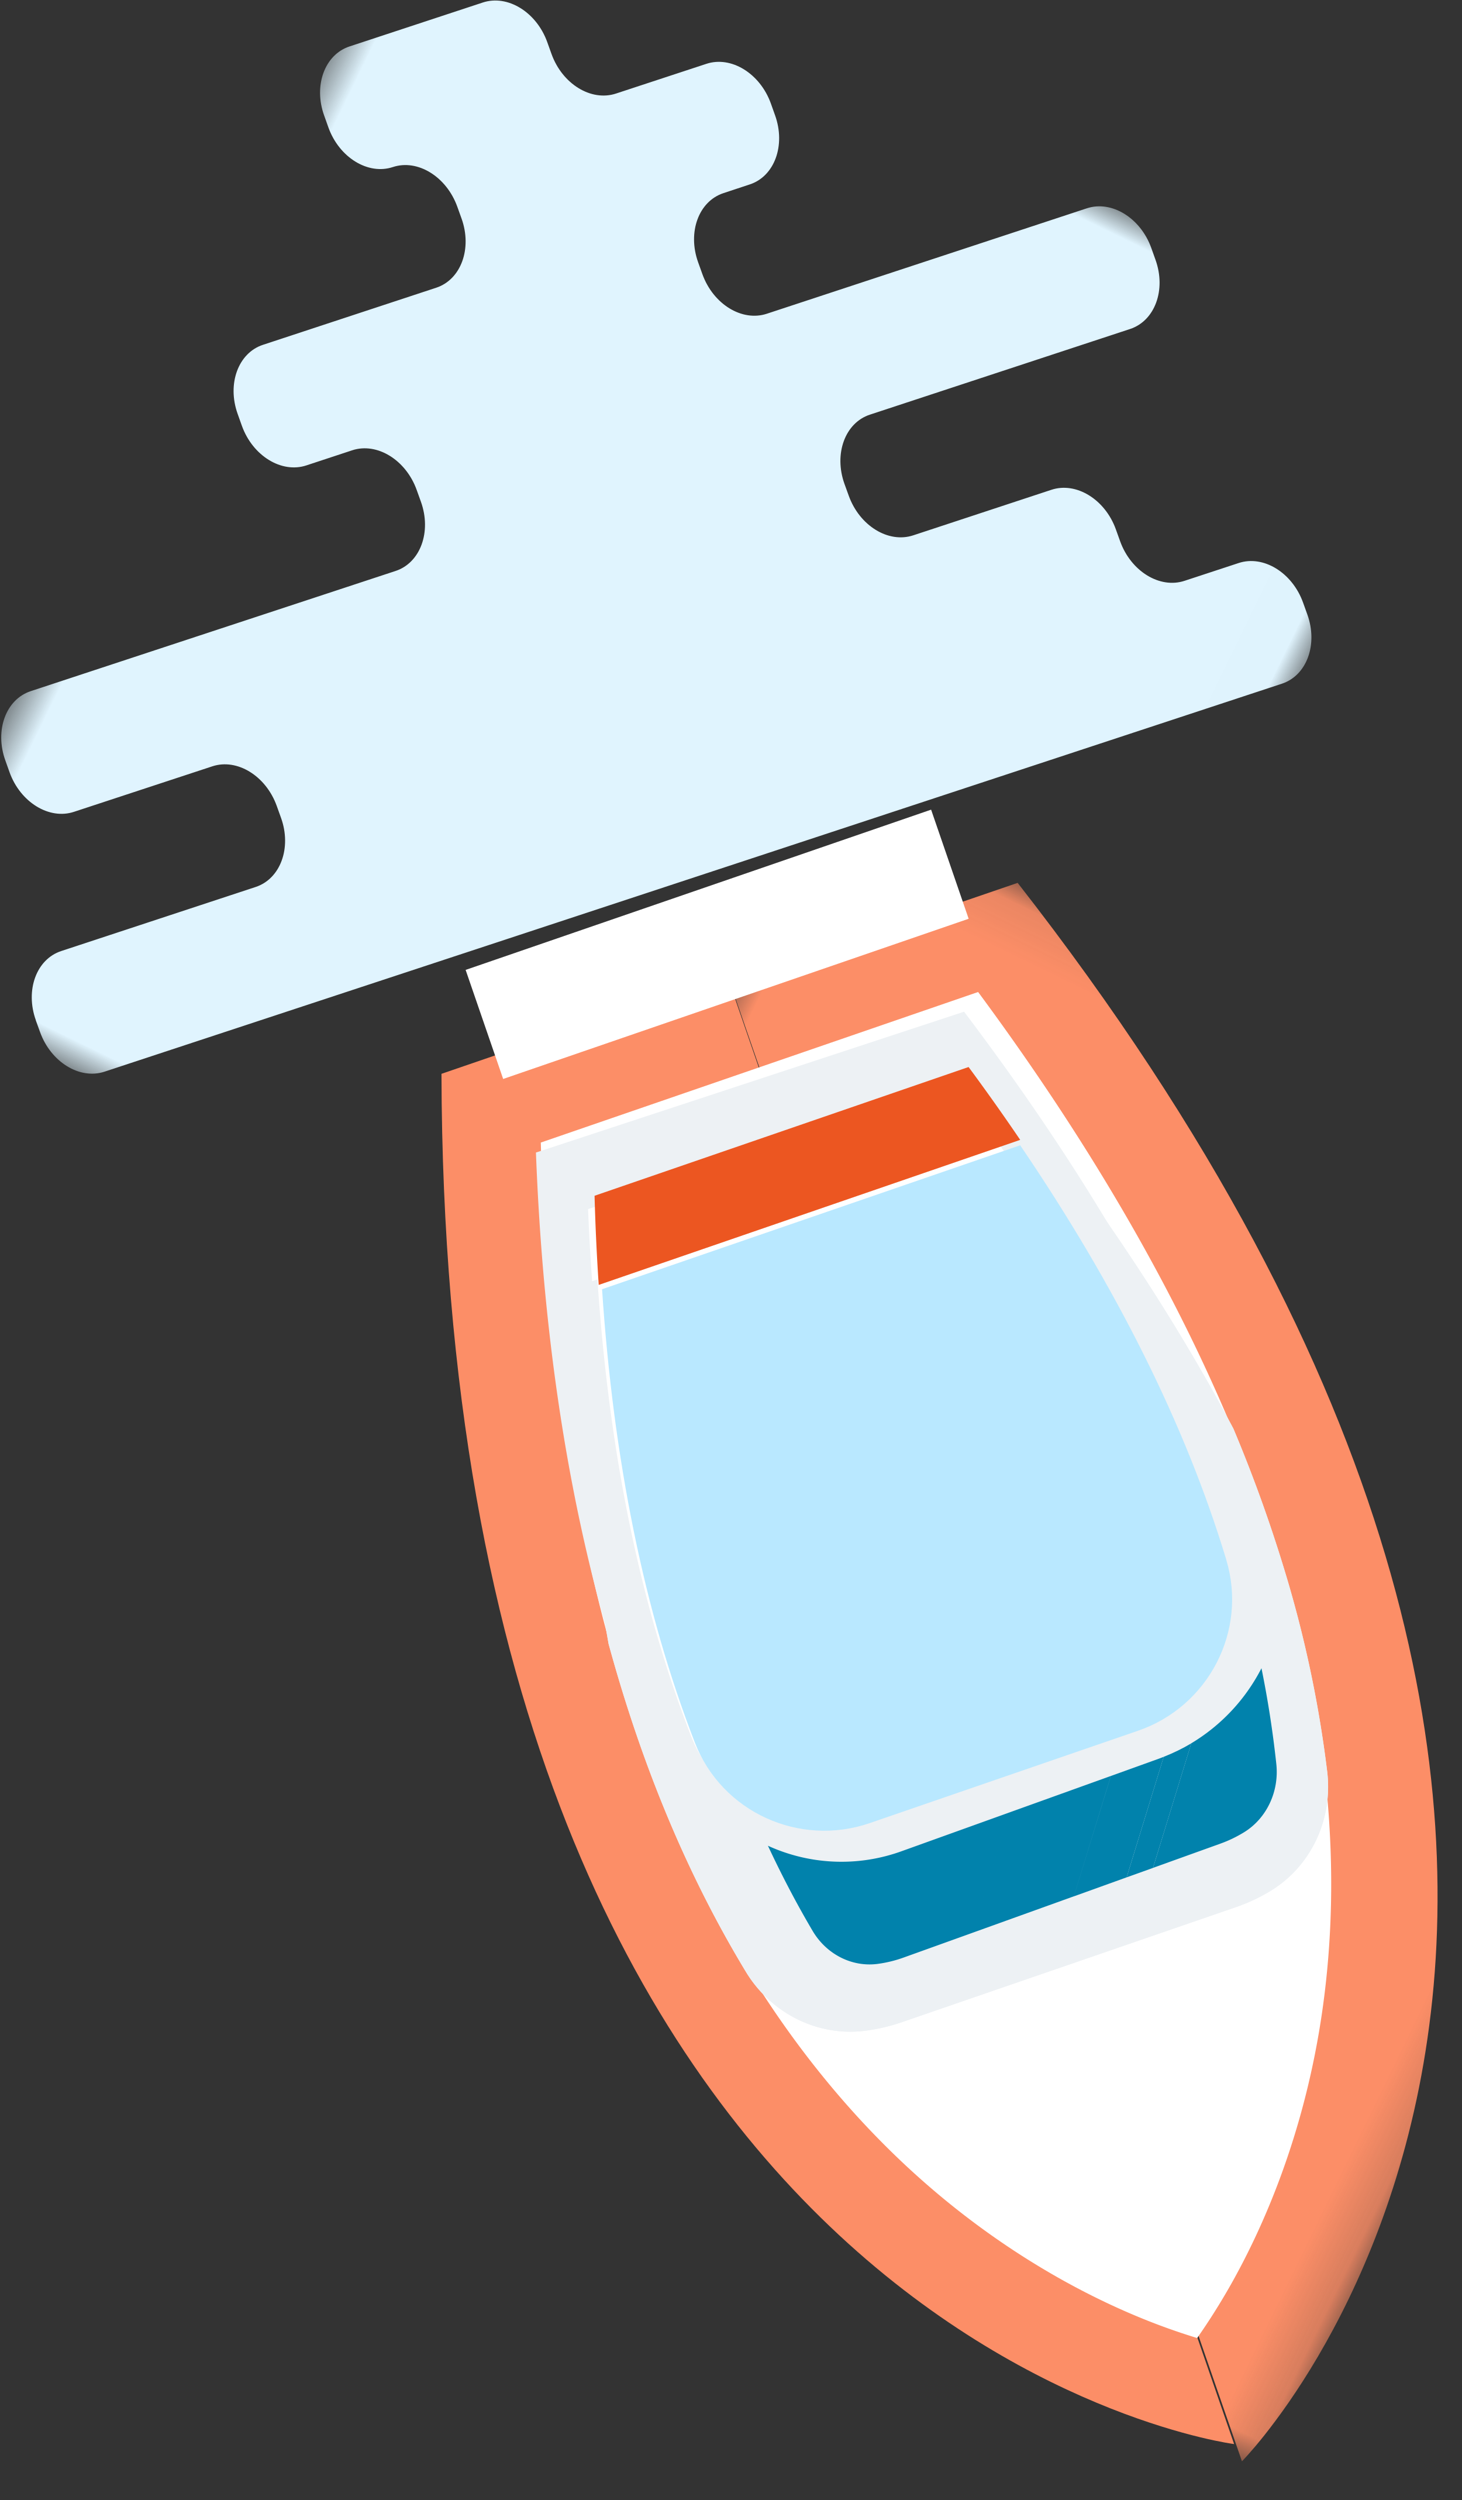 <svg xmlns="http://www.w3.org/2000/svg" xmlns:xlink="http://www.w3.org/1999/xlink" width="31" height="53" viewBox="0 0 31 53">
    <rect x="0" y="0" width="31" height="53" fill="#333333" stroke="none"/>
    <defs>
        <path id="a" d="M.085.179h27.989v24.04H.084z"/>
        <path id="c" d="M0 .007h26.08v24.29H0z"/>
    </defs>
    <g fill="none" fill-rule="evenodd">
        <path fill="#FC8E67" d="M26.168 51.812S9.425 49.674 9.361 22.764l6.057-2.079 10.75 31.127z"/>
        <g transform="rotate(116 11.122 25.897)">
            <mask id="b" fill="#fff">
                <use xlink:href="#a"/>
            </mask>
            <path fill="#FC8E67" d="M28.074.704S12.001-4.773.084 19.647l4.557 4.572L28.074.704z" mask="url(#b)"/>
        </g>
        <path fill="#FFF" d="M20.74 21.03c3.085 4.17 5.243 8.245 6.421 12.128 1.009 3.323 1.303 6.514.875 9.482-.378 2.625-1.265 4.602-1.942 5.799-.254.448-.498.824-.71 1.125a13.588 13.588 0 0 1-1.252-.45c-1.27-.526-3.188-1.538-5.103-3.374-2.165-2.076-3.898-4.771-5.151-8.01-1.463-3.785-2.273-8.324-2.411-13.509l9.274-3.192zM9.873 20.561l9.87-3.397.796 2.313-9.87 3.396z"/>
        <path fill="#EDF1F4" d="M18.202 39.529l6.565-2.16c1.722-.566 2.669-2.378 2.122-4.105a2.08 2.08 0 0 0-.01-.032c-1.199-3.764-3.362-7.723-6.437-11.785l-9.078 2.986c.19 5.01 1.033 9.404 2.51 13.076.005.01.01.021.013.032.68 1.683 2.593 2.554 4.315 1.988"/>
        <path fill="#EDF1F4" d="M13.882 37.835c.553 1.43 1.2 2.754 1.935 3.967.526.868 1.503 1.372 2.511 1.25.265-.033.53-.093.792-.183l7.076-2.436c.262-.09.508-.205.736-.343.87-.524 1.33-1.522 1.21-2.53a25.017 25.017 0 0 0-.919-4.317 30.74 30.74 0 0 0-1.07-2.956c-1.114-2.097-2.493-4.229-4.135-6.383l-9.787 3.368c.033 2.709.26 5.237.673 7.575.285 1.042.611 2.039.978 2.988"/>
        <path fill="#FFF" d="M18.4 38.651l5.67-1.85c1.488-.486 2.303-2.046 1.828-3.536l-.01-.027c-1.04-3.246-2.915-6.661-5.578-10.167l-7.841 2.56c.172 4.319.907 8.107 2.189 11.274l.01.027c.59 1.451 2.245 2.205 3.733 1.72"/>
        <path fill="#EDF1F4" d="M13.882 37.835c.553 1.43 1.2 2.754 1.935 3.967.526.868 1.503 1.372 2.511 1.25.265-.033.53-.093.792-.183l7.076-2.436c.262-.09.508-.205.736-.343.87-.524 1.33-1.522 1.21-2.53a25.017 25.017 0 0 0-.919-4.317 30.74 30.74 0 0 0-1.07-2.956c-1.114-2.097-2.493-4.229-4.135-6.383l-.436.15c2.053 3.02 3.525 5.973 4.385 8.805l.008.029c.459 1.52-.38 3.128-1.881 3.645l-5.72 1.969c-1.501.516-3.153-.235-3.728-1.715l-.01-.028c-1.068-2.76-1.726-5.993-1.968-9.637l-.437.15c.033 2.709.26 5.237.673 7.575.285 1.042.611 2.039.978 2.988"/>
        <path fill="#EC5621" d="M20.537 22.62l-7.93 2.729c.017.642.047 1.272.088 1.89l8.937-3.075a47.334 47.334 0 0 0-1.095-1.545"/>
        <path fill="#B9E8FF" d="M14.724 36.915l.01.027c.571 1.472 2.215 2.22 3.708 1.706l5.689-1.958c1.492-.514 2.327-2.114 1.87-3.626l-.008-.028c-.854-2.817-2.319-5.753-4.361-8.757l-8.866 3.051c.241 3.624.896 6.84 1.958 9.585"/>
        <g fill="#0182AC">
            <path d="M24.448 39.597l.812-2.64c-.184.11-.38.205-.585.286l-.786 2.555.559-.2z"/>
            <path d="M25.877 39.083c.178-.063.348-.146.507-.244.474-.294.741-.86.679-1.442a21.935 21.935 0 0 0-.315-2.032 3.965 3.965 0 0 1-1.488 1.591l-.812 2.641 1.43-.514zM18.614 41.632a2.64 2.64 0 0 0 .544-.133l1.458-.524.785-2.552-2.267.815a3.749 3.749 0 0 1-2.851-.11c.294.63.61 1.233.947 1.804.295.5.838.774 1.384.7M23.889 39.798l.786-2.555c-.037.014-.073.029-.11.042l-1.01.364-.785 2.552 1.119-.403zM22.77 40.2l.784-2.551-2.153.774-.785 2.552z"/>
        </g>
        <g transform="rotate(116 12.892 13.53)">
            <mask id="d" fill="#fff">
                <use xlink:href="#c"/>
            </mask>
            <path fill="#E0F4FE" d="M25.489 20.886l.186-.192c.472-.485.542-1.2.156-1.596L7.493.263c-.387-.396-1.082-.325-1.554.16l-.187.192c-.471.484-.541 1.199-.155 1.595l.842.866c.386.396.317 1.11-.155 1.595l-.187.192c-.472.485-.541 1.2-.155 1.596L8.095 8.67c.386.397.316 1.111-.156 1.596l-.186.192c-.472.484-1.168.556-1.554.16L2.146 6.453c-.387-.396-1.082-.325-1.554.16l-.187.191c-.472.485-.542 1.2-.155 1.596l4.983 5.119c.386.396.317 1.11-.155 1.595l-.187.192c-.472.485-1.167.557-1.553.16l-.41-.42c-.385-.397-1.08-.325-1.553.16l-.187.191c-.471.485-.541 1.2-.155 1.596L2.44 18.44c.386.397.317 1.111-.155 1.596l-.187.192c-.472.485-.541 1.2-.155 1.596l2.076 2.132c.386.397 1.082.326 1.553-.16l.187-.191c.472-.485.542-1.2.155-1.596-.386-.396-.316-1.11.156-1.596l.187-.192c.472-.484 1.167-.556 1.553-.16l2.698 2.771c.385.397 1.081.325 1.553-.16l.187-.191c.472-.485.541-1.2.155-1.596l-.715-.734c-.385-.396-.316-1.111.156-1.596l.187-.192c.472-.484 1.167-.556 1.553-.16l5.683 5.838c.387.396 1.082.325 1.554-.16l.187-.191c.472-.485.542-1.2.155-1.596L19.01 19.88c-.386-.396-.316-1.11.156-1.595l.187-.192c.471-.485 1.167-.556 1.553-.16l3.029 3.111c.386.397 1.082.325 1.554-.16" mask="url(#d)"/>
        </g>
    </g>
</svg>
